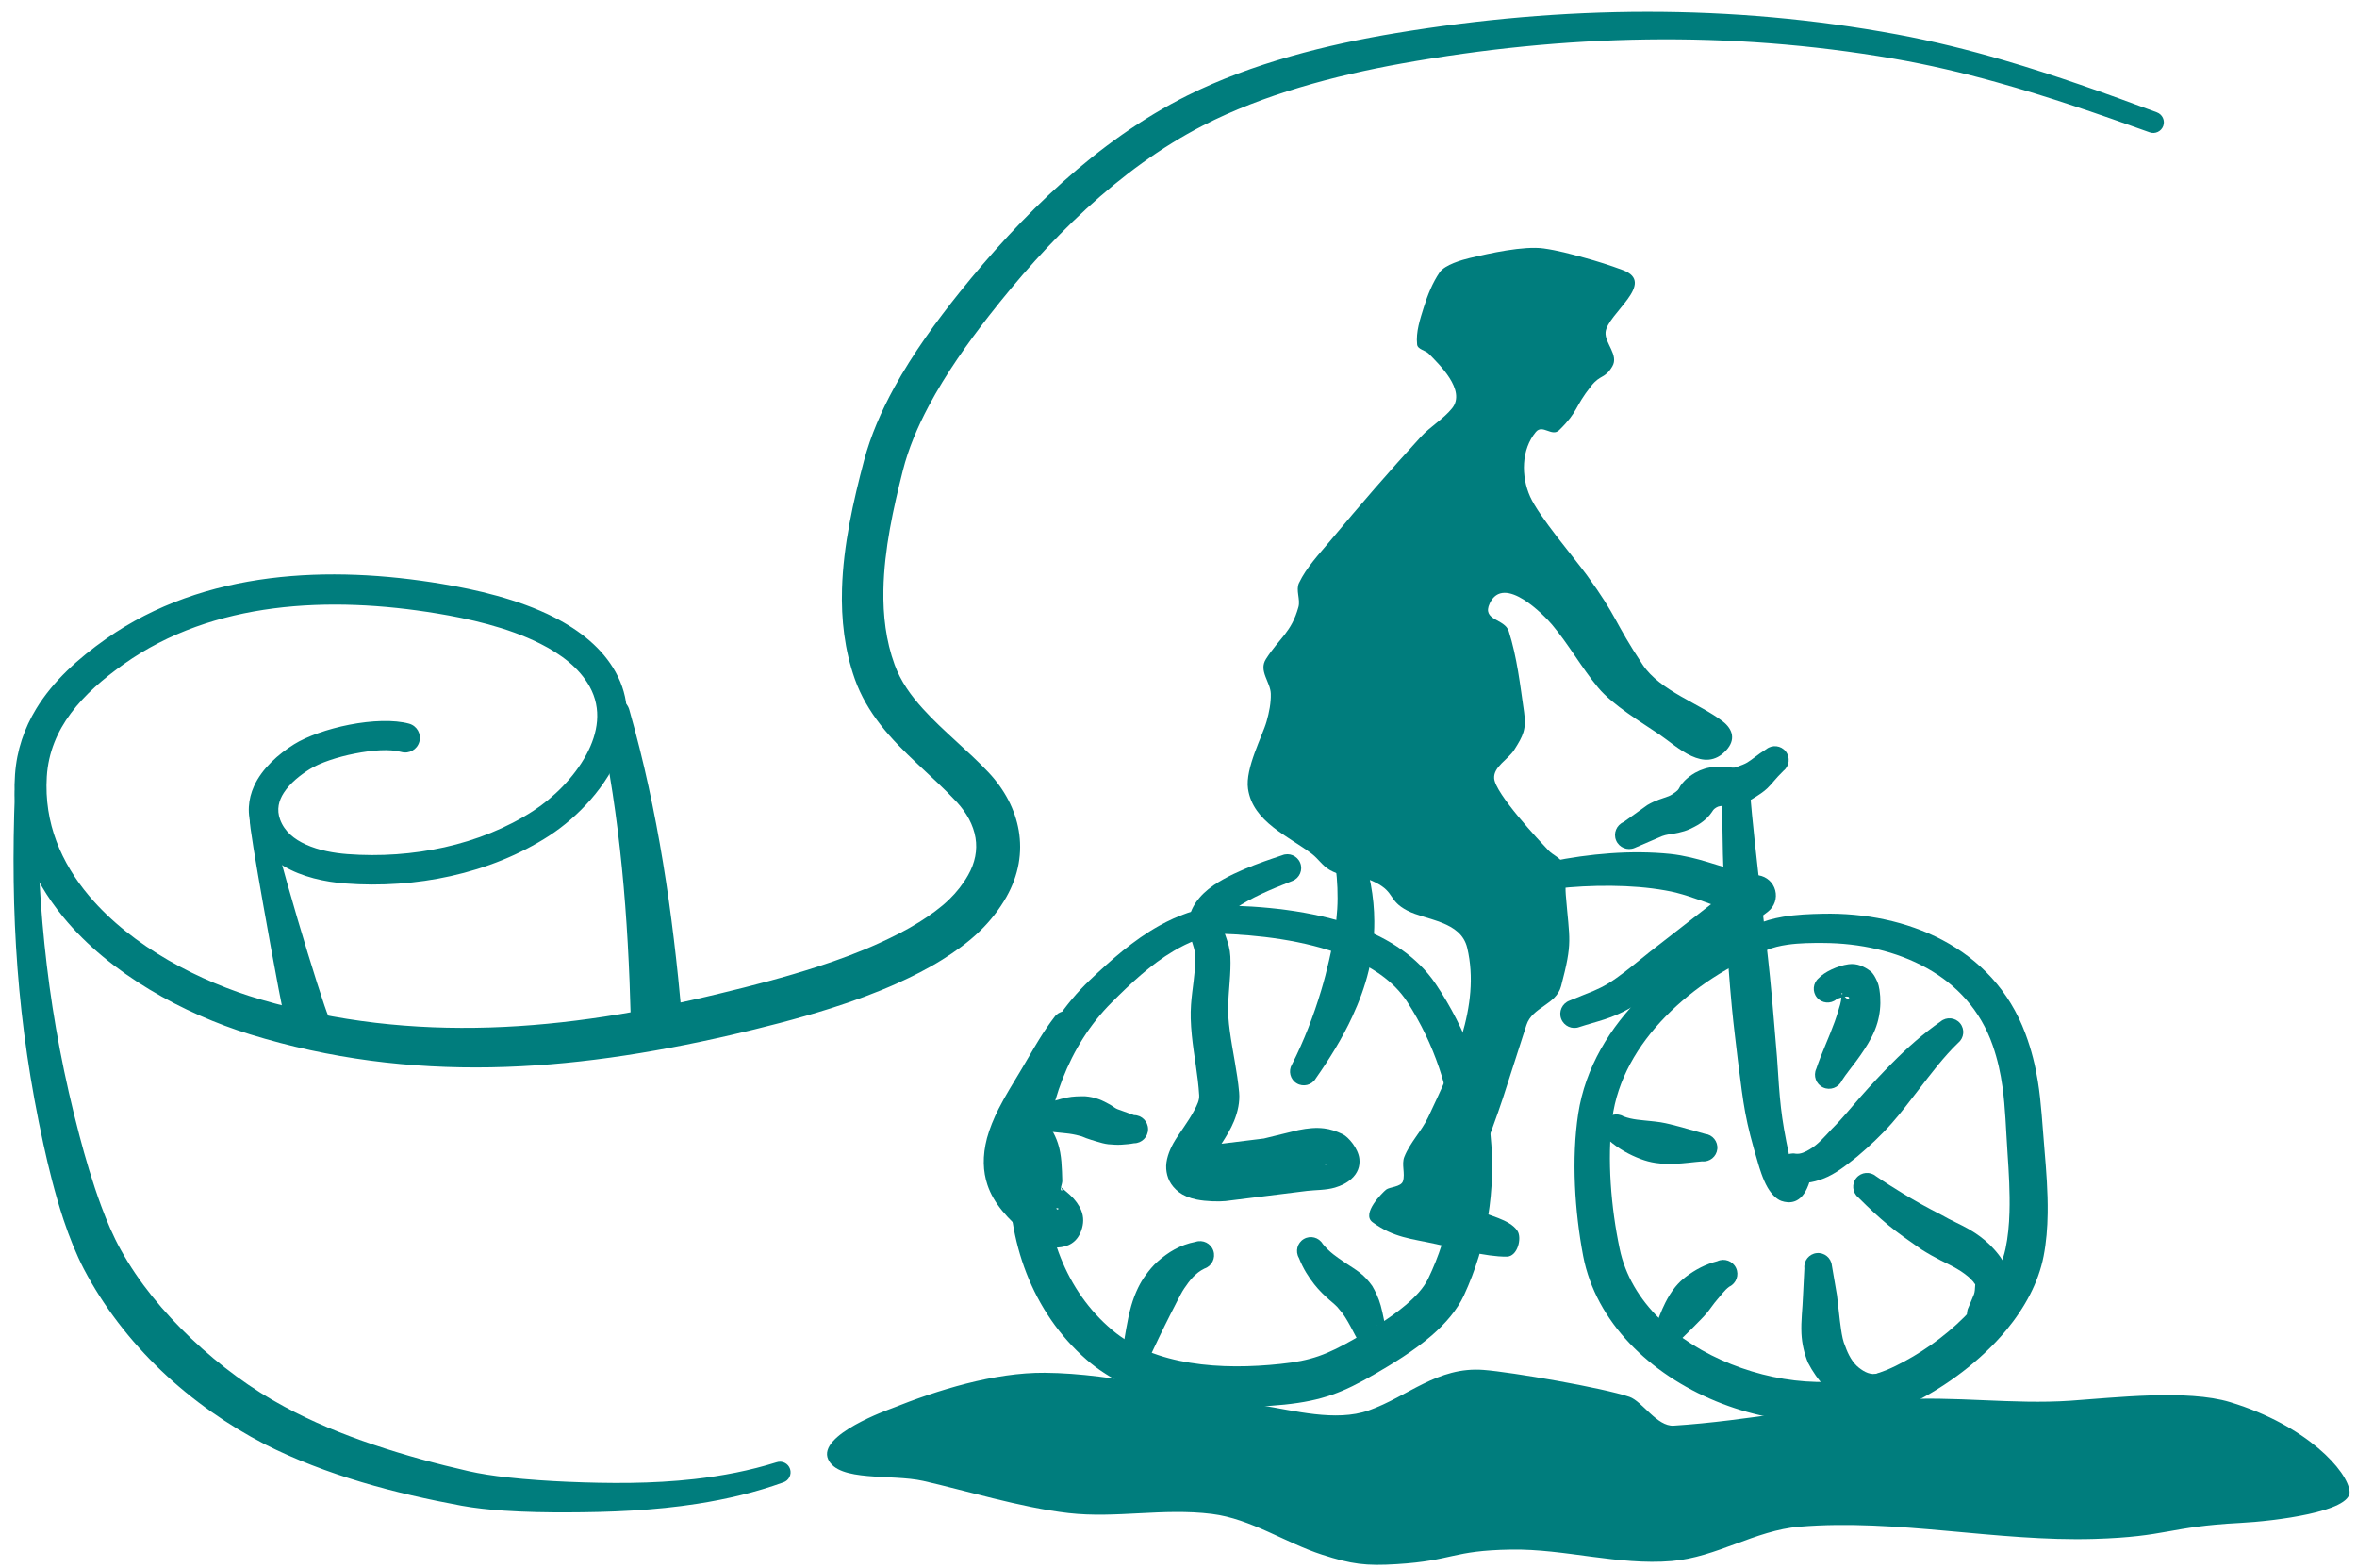 <?xml version="1.0" encoding="UTF-8" standalone="no"?>
<!DOCTYPE svg PUBLIC "-//W3C//DTD SVG 1.1//EN" "http://www.w3.org/Graphics/SVG/1.1/DTD/svg11.dtd">
<svg width="100%" height="100%" viewBox="0 0 230 153" version="1.1" xmlns="http://www.w3.org/2000/svg" xmlns:xlink="http://www.w3.org/1999/xlink" xml:space="preserve" xmlns:serif="http://www.serif.com/" style="fill-rule:evenodd;clip-rule:evenodd;stroke-linejoin:round;stroke-miterlimit:2;">
    <rect x="0" y="0" width="230" height="153" fill="#333333" stroke="none"/>
    <rect id="Square" x="-4.11" y="-20.12" width="240" height="240" style="fill:none;"/>
    <clipPath id="_clip1">
        <rect id="Square1" serif:id="Square" x="-4.11" y="-20.12" width="240" height="240"/>
    </clipPath>
    <g clip-path="url(#_clip1)">
        <rect x="-4.11" y="-20.12" width="240" height="240" style="fill:#fff;"/>
        <g>
            <g>
                <g id="Paper">
                    <path d="M75.781,142.677c0.542,-0.182 1.129,0.109 1.312,0.651c0.182,0.542 -0.11,1.129 -0.652,1.312c-2.726,0.982 -5.528,1.64 -8.369,2.085c-4.226,0.663 -8.535,0.835 -12.802,0.844c-1.747,0.005 -3.949,-0.024 -6.085,-0.167c-1.467,-0.098 -2.901,-0.256 -4.148,-0.484c-3.191,-0.59 -6.503,-1.331 -9.739,-2.296c-3.301,-0.985 -6.516,-2.21 -9.46,-3.7c-3.549,-1.836 -7.049,-4.265 -10.104,-7.18c-3.051,-2.911 -5.653,-6.298 -7.55,-9.915c-0.75,-1.449 -1.42,-3.114 -1.991,-4.835c-0.835,-2.52 -1.474,-5.151 -1.95,-7.32c-1.293,-5.93 -2.107,-11.547 -2.536,-17.195c-0.429,-5.631 -0.482,-11.284 -0.249,-17.304c0.01,-0.591 0.498,-1.063 1.089,-1.053c0.591,0.011 1.063,0.499 1.053,1.09c0.024,5.923 0.309,11.474 0.968,16.988c0.654,5.478 1.684,10.91 3.191,16.628c0.534,2.039 1.249,4.508 2.125,6.871c0.555,1.499 1.177,2.953 1.877,4.21c1.758,3.201 4.191,6.134 6.928,8.728c2.778,2.633 5.879,4.92 9.073,6.624c2.696,1.471 5.659,2.684 8.697,3.709c3.077,1.038 6.227,1.89 9.271,2.58c1.123,0.256 2.419,0.451 3.746,0.601c2.052,0.23 4.171,0.359 5.855,0.433c4.127,0.175 8.302,0.201 12.417,-0.263c2.717,-0.306 5.404,-0.819 8.033,-1.642Z" style="fill:#007d7d;"/>
                    <path d="M24.367,79.89c0.024,-0.571 0.506,-1.016 1.077,-0.992c0.571,0.023 1.016,0.506 0.992,1.077c0.004,0.576 1.26,5.134 2.595,9.681c1.325,4.518 2.759,8.984 3.013,9.489c0.469,1.091 -0.036,2.356 -1.126,2.825c-1.09,0.468 -2.356,-0.037 -2.824,-1.127c-0.235,-0.648 -1.42,-6.974 -2.4,-12.524c-0.738,-4.185 -1.373,-7.905 -1.327,-8.429Z" style="fill:#007d7d;"/>
                    <path d="M58.427,70.046c-0.207,-0.826 0.296,-1.665 1.122,-1.872c0.826,-0.207 1.664,0.296 1.871,1.122c1.41,4.955 2.458,9.883 3.277,14.861c0.816,4.96 1.389,9.957 1.848,15.073c0.08,1.377 -0.974,2.56 -2.352,2.64c-1.377,0.079 -2.56,-0.975 -2.639,-2.352c-0.13,-5.024 -0.378,-9.939 -0.865,-14.832c-0.487,-4.887 -1.199,-9.739 -2.262,-14.64Z" style="fill:#007d7d;"/>
                    <path d="M210.474,10.965c0.537,0.197 0.813,0.792 0.617,1.328c-0.197,0.537 -0.792,0.813 -1.328,0.617c-4.925,-1.77 -9.871,-3.477 -14.903,-4.879c-3.332,-0.929 -6.701,-1.723 -10.126,-2.314c-8.004,-1.379 -16.01,-1.974 -24.009,-1.866c-8.002,0.109 -15.996,0.922 -23.974,2.351c-3.262,0.586 -6.646,1.347 -9.955,2.34c-3.271,0.983 -6.468,2.195 -9.396,3.701c-4.136,2.125 -7.926,4.941 -11.392,8.126c-3.508,3.224 -6.68,6.829 -9.538,10.492c-2.015,2.584 -4.16,5.586 -5.851,8.767c-1.086,2.042 -1.982,4.158 -2.516,6.283c-0.927,3.666 -1.824,7.678 -1.898,11.641c-0.046,2.495 0.241,4.969 1.095,7.308c0.6,1.651 1.61,3.033 2.766,4.307c1.989,2.193 4.406,4.08 6.39,6.193c1.59,1.692 2.606,3.646 2.954,5.687c0.358,2.104 0.015,4.314 -1.206,6.475c-0.348,0.614 -0.745,1.203 -1.182,1.762c-0.432,0.553 -0.903,1.076 -1.405,1.562c-0.563,0.546 -1.166,1.049 -1.796,1.519c-0.601,0.448 -1.226,0.867 -1.86,1.264c-0.718,0.451 -1.457,0.866 -2.211,1.256c-0.733,0.38 -1.48,0.735 -2.231,1.076c-2.028,0.911 -4.217,1.713 -6.449,2.423c-3.309,1.051 -6.71,1.901 -9.791,2.618c-7.863,1.807 -15.633,3.001 -23.395,3.138c-7.814,0.137 -15.618,-0.789 -23.497,-3.22c-6.454,-1.991 -13.649,-5.879 -18.205,-11.425c-3.179,-3.87 -5.105,-8.529 -4.716,-13.918c0.17,-2.414 0.919,-4.531 2.062,-6.413c1.643,-2.706 4.114,-4.926 6.83,-6.833c4.784,-3.366 10.267,-5.178 15.959,-5.901c5.567,-0.707 11.335,-0.373 16.821,0.547c3.229,0.539 7.419,1.473 10.908,3.242c2.56,1.298 4.743,3.05 6.023,5.359c1.408,2.538 1.379,5.193 0.482,7.675c-1.233,3.41 -4.165,6.481 -6.952,8.287c-2.86,1.855 -6.147,3.17 -9.612,3.942c-3.341,0.744 -6.849,0.984 -10.291,0.723c-1.956,-0.149 -4.239,-0.625 -6.037,-1.711c-1.353,-0.817 -2.443,-1.967 -3.02,-3.534c-0.574,-1.559 -0.42,-2.987 0.15,-4.255c0.776,-1.724 2.4,-3.139 3.909,-4.082c1.239,-0.774 3.287,-1.495 5.388,-1.907c2.164,-0.424 4.377,-0.507 5.837,-0.102c0.762,0.212 1.209,1.001 0.997,1.763c-0.211,0.762 -1.001,1.209 -1.763,0.997c-1.13,-0.313 -2.843,-0.176 -4.52,0.154c-1.718,0.337 -3.406,0.893 -4.419,1.527c-0.907,0.567 -1.9,1.339 -2.526,2.305c-0.483,0.746 -0.722,1.623 -0.359,2.607c0.436,1.182 1.398,1.927 2.499,2.429c1.29,0.588 2.779,0.844 4.081,0.943c3.161,0.238 6.38,0.018 9.448,-0.666c3.124,-0.698 6.091,-1.877 8.669,-3.55c1.94,-1.261 3.982,-3.239 5.2,-5.516c1.11,-2.073 1.532,-4.411 0.303,-6.62c-1.013,-1.821 -2.78,-3.15 -4.802,-4.172c-3.22,-1.628 -7.093,-2.461 -10.073,-2.955c-5.208,-0.861 -10.682,-1.178 -15.964,-0.493c-5.209,0.676 -10.23,2.329 -14.599,5.424c-1.969,1.397 -3.81,2.962 -5.19,4.818c-1.308,1.758 -2.189,3.782 -2.339,6.174c-0.276,4.527 1.413,8.412 4.122,11.626c4.205,4.989 10.83,8.38 16.723,10.106c7.522,2.204 14.953,2.969 22.378,2.737c7.485,-0.234 14.963,-1.488 22.524,-3.33c2.975,-0.715 6.259,-1.559 9.453,-2.596c2.07,-0.672 4.101,-1.425 5.979,-2.282c0.683,-0.31 1.362,-0.632 2.029,-0.977c0.648,-0.336 1.284,-0.692 1.902,-1.08c0.536,-0.336 1.065,-0.689 1.573,-1.068c0.482,-0.36 0.945,-0.743 1.375,-1.16c0.36,-0.349 0.699,-0.725 1.01,-1.123c0.307,-0.393 0.586,-0.807 0.831,-1.238c0.695,-1.216 0.922,-2.456 0.727,-3.645c-0.208,-1.26 -0.863,-2.45 -1.836,-3.501c-2.349,-2.536 -5.293,-4.77 -7.443,-7.542c-1.044,-1.345 -1.915,-2.807 -2.499,-4.455c-0.996,-2.825 -1.336,-5.8 -1.248,-8.8c0.124,-4.267 1.109,-8.584 2.15,-12.523c0.64,-2.41 1.679,-4.81 2.946,-7.118c1.841,-3.353 4.154,-6.514 6.33,-9.229c3.026,-3.776 6.382,-7.483 10.078,-10.794c3.733,-3.343 7.809,-6.285 12.241,-8.492c3.12,-1.554 6.519,-2.799 9.995,-3.792c3.438,-0.982 6.949,-1.72 10.332,-2.279c8.151,-1.349 16.31,-2.068 24.468,-2.073c8.155,-0.004 16.308,0.703 24.448,2.213c3.494,0.647 6.93,1.502 10.325,2.493c5.066,1.478 10.042,3.258 14.995,5.104Z" style="fill:#007d7d;"/>
                </g>
                <path id="Ground" d="M229.277,145.539c-0.158,-1.965 -4.149,-6.448 -11.656,-8.726c-4.188,-1.271 -11.332,-0.429 -15.582,-0.141c-5.658,0.384 -11.364,-0.487 -17.021,-0.096c-7.269,0.502 -14.42,2.066 -21.692,2.53c-1.639,0.104 -3.071,-2.38 -4.324,-2.81c-2.588,-0.889 -11.516,-2.419 -14.235,-2.627c-4.492,-0.345 -7.378,2.599 -11.213,3.953c-3.207,1.133 -7.307,-0.002 -10.493,-0.501c-6.745,-1.057 -14.202,-3.119 -21.111,-3.174c-4.937,-0.039 -10.481,1.691 -14.915,3.467c-0.21,0.084 -7.324,2.583 -6.218,4.983c1.023,2.221 6.174,1.409 9.264,2.099c3.911,0.873 9.506,2.603 14.202,3.14c4.62,0.529 9.207,-0.512 13.971,0.082c3.823,0.477 7.185,2.823 10.753,3.975c2.897,0.935 4.256,1.113 7.308,0.923c5.518,-0.343 5.328,-1.327 11.145,-1.419c5.218,-0.083 10.425,1.554 15.66,1.119c4.399,-0.366 8.13,-2.994 12.488,-3.354c9.532,-0.787 19.194,1.477 28.756,1.195c7.153,-0.211 7.228,-1.195 14.202,-1.557c3.399,-0.176 10.868,-1.097 10.711,-3.061Z" style="fill:#007d7d;"/>
                <g id="Drawing">
                    <g id="Bike">
                        <path d="M166.973,88.223c-1.474,-0.529 -2.939,-1.089 -4.477,-1.344c-1.648,-0.294 -3.454,-0.432 -5.266,-0.448c-1.849,-0.016 -3.695,0.077 -5.383,0.277c-0.734,0.119 -1.427,-0.38 -1.546,-1.115c-0.119,-0.734 0.38,-1.427 1.115,-1.546c1.781,-0.368 3.74,-0.648 5.714,-0.79c2.006,-0.144 4.017,-0.126 5.864,0.063c0.658,0.071 1.306,0.188 1.95,0.336c2.234,0.514 4.389,1.446 6.663,1.752c0.785,0.121 1.423,0.696 1.623,1.465c0.201,0.768 -0.074,1.582 -0.7,2.071c-1.227,0.947 -2.456,1.891 -3.712,2.799c-1.876,1.356 -3.793,2.648 -5.699,3.96c-0.907,0.612 -1.794,1.256 -2.713,1.849c-0.658,0.423 -1.325,0.825 -2.024,1.173c-0.58,0.289 -1.179,0.529 -1.795,0.732c-0.818,0.269 -1.656,0.484 -2.473,0.753c-0.708,0.268 -1.502,-0.089 -1.771,-0.798c-0.269,-0.708 0.089,-1.502 0.797,-1.771c0.79,-0.34 1.603,-0.632 2.395,-0.97c0.463,-0.198 0.912,-0.418 1.342,-0.678c0.57,-0.345 1.106,-0.737 1.637,-1.141c0.854,-0.65 1.676,-1.343 2.518,-2.007l5.941,-4.622Z" style="fill:#007d7d;"/>
                        <path d="M174.694,113.8c0.322,-0.13 0.694,-0.14 1.041,0.004c0.7,0.29 1.033,1.094 0.743,1.794c-0.698,1.916 -1.917,1.833 -2.641,1.585c-0.453,-0.156 -0.951,-0.628 -1.348,-1.305c-0.489,-0.834 -0.842,-2.074 -0.897,-2.256c-0.663,-2.228 -1.018,-3.622 -1.283,-5.037c-0.262,-1.395 -0.425,-2.806 -0.719,-5.075c-0.179,-1.571 -0.412,-3.344 -0.592,-5.242c-0.237,-2.495 -0.431,-5.197 -0.584,-7.902c-0.273,-4.789 -0.379,-9.576 -0.35,-13.259c-0.024,-0.744 0.561,-1.367 1.305,-1.39c0.743,-0.024 1.366,0.561 1.389,1.305c0.224,3.091 0.679,6.951 1.134,10.94c0.278,2.445 0.581,4.93 0.821,7.311c0.29,2.87 0.485,5.585 0.689,7.864c0.146,2.198 0.227,3.564 0.384,4.922c0.154,1.338 0.374,2.665 0.829,4.792c0.013,0.065 0.025,0.509 0.079,0.949Zm0.151,0.703c0.079,0.194 0.186,0.29 0.334,0.184c0.137,-0.098 -0.128,-0.15 -0.334,-0.184Z" style="fill:#007d7d;"/>
                        <path d="M172.362,73.097c0.583,-0.461 1.432,-0.362 1.893,0.221c0.462,0.584 0.363,1.433 -0.221,1.894c-0.847,0.831 -1.102,1.256 -1.588,1.715c-0.345,0.326 -0.795,0.631 -1.53,1.076c-0.377,0.222 -0.783,0.333 -1.193,0.434c-0.479,0.117 -0.977,0.142 -1.474,0.182c-0.274,0.022 -0.549,0.024 -0.786,0.183c-0.281,0.169 -0.329,0.314 -0.426,0.449c-0.114,0.159 -0.236,0.321 -0.398,0.486c-0.236,0.238 -0.533,0.508 -1.008,0.781c-0.485,0.272 -0.886,0.464 -1.271,0.581c-0.394,0.12 -0.744,0.197 -1.123,0.26c-0.301,0.05 -0.627,0.07 -1.046,0.223l-2.687,1.155c-0.698,0.295 -1.504,-0.033 -1.799,-0.731c-0.295,-0.698 0.033,-1.505 0.732,-1.799l2.32,-1.66c0.857,-0.499 1.445,-0.616 2.082,-0.863c0.213,-0.083 0.418,-0.22 0.69,-0.423c0.309,-0.216 0.331,-0.406 0.439,-0.567c0.115,-0.17 0.249,-0.339 0.42,-0.515c0.235,-0.241 0.548,-0.5 1.028,-0.777c0.609,-0.334 1.234,-0.526 1.89,-0.567c0.412,-0.026 0.83,-0.011 1.248,0.01c0.289,0.014 0.578,0.121 0.854,0.015c0.514,-0.188 0.841,-0.305 1.098,-0.463c0.552,-0.34 0.883,-0.687 1.856,-1.3Z" style="fill:#007d7d;"/>
                        <path d="M171.344,90.194l-0.061,0.052c0.839,-0.382 1.757,-0.63 2.7,-0.792c1.305,-0.224 2.66,-0.273 3.9,-0.299c4.093,-0.086 8.194,0.736 11.658,2.565c3.613,1.907 6.529,4.915 8.101,9.133c0.606,1.625 0.969,3.135 1.214,4.653c0.343,2.129 0.438,4.274 0.658,6.811c0.162,1.893 0.325,3.985 0.299,6.038c-0.018,1.454 -0.135,2.888 -0.398,4.226c-0.506,2.573 -1.831,5.015 -3.618,7.18c-2.513,3.045 -5.947,5.531 -9.063,7.084c-5.532,2.715 -12.939,2.487 -19.277,-0.116c-6.452,-2.651 -11.731,-7.711 -12.972,-14.188c-0.408,-2.158 -0.698,-4.518 -0.8,-6.884c-0.103,-2.392 -0.018,-4.79 0.319,-6.995c0.688,-4.469 3.076,-8.434 6.338,-11.621c3.158,-3.084 7.113,-5.445 11.002,-6.847Zm1.025,2.52l-0.061,0.052c-3.485,1.357 -7.012,3.579 -9.799,6.439c-2.694,2.763 -4.689,6.135 -5.181,9.929c-0.263,2.002 -0.287,4.174 -0.15,6.337c0.139,2.189 0.451,4.369 0.869,6.36c1.092,5.262 5.6,9.163 10.879,11.273c5.297,2.118 11.452,2.452 16.05,0.175c2.257,-1.101 4.708,-2.765 6.733,-4.803c1.917,-1.93 3.476,-4.187 3.995,-6.652c0.238,-1.121 0.347,-2.326 0.383,-3.547c0.056,-1.93 -0.064,-3.9 -0.185,-5.682c-0.165,-2.447 -0.213,-4.513 -0.501,-6.57c-0.183,-1.309 -0.461,-2.615 -0.95,-4.023c-1.196,-3.443 -3.519,-5.914 -6.407,-7.527c-2.989,-1.67 -6.558,-2.452 -10.137,-2.466c-1.108,-0.005 -2.321,0.001 -3.491,0.171c-0.712,0.104 -1.409,0.263 -2.047,0.534Z" style="fill:#007d7d;"/>
                        <path d="M166.377,110.635c0.74,0.078 1.278,0.741 1.201,1.481c-0.078,0.74 -0.741,1.278 -1.481,1.201c-0.89,0.071 -1.754,0.207 -2.676,0.237c-0.628,0.021 -1.256,0.009 -1.877,-0.085c-0.488,-0.073 -0.966,-0.2 -1.425,-0.373c-1.14,-0.428 -2.163,-1.002 -3.096,-1.805c-0.651,-0.388 -0.865,-1.232 -0.477,-1.883c0.388,-0.651 1.232,-0.865 1.883,-0.477c0.873,0.334 1.762,0.354 2.681,0.459c0.309,0.035 0.618,0.062 0.927,0.113c0.319,0.052 0.634,0.121 0.948,0.197c1.168,0.283 2.272,0.624 3.392,0.935Z" style="fill:#007d7d;"/>
                        <path d="M163.775,130.938c-0.407,0.622 -1.243,0.798 -1.866,0.391c-0.622,-0.407 -0.798,-1.244 -0.391,-1.866c0.32,-0.794 0.594,-1.581 0.993,-2.367c0.273,-0.539 0.586,-1.056 0.967,-1.523c0.301,-0.369 0.644,-0.7 1.02,-0.985c0.933,-0.708 1.925,-1.234 3.084,-1.53c0.687,-0.321 1.504,-0.023 1.825,0.663c0.32,0.687 0.023,1.505 -0.664,1.826c-0.471,0.349 -0.773,0.806 -1.154,1.234c-0.381,0.43 -0.683,0.915 -1.056,1.36c-0.318,0.38 -0.679,0.717 -1.023,1.077c-0.579,0.607 -1.165,1.138 -1.735,1.72Z" style="fill:#007d7d;"/>
                        <path d="M176.075,123.749c-0.077,-0.74 0.462,-1.403 1.202,-1.48c0.74,-0.076 1.403,0.463 1.48,1.203l0.497,2.9c0.136,1.037 0.23,2.215 0.402,3.361c0.087,0.579 0.187,1.147 0.416,1.652c0.284,0.797 0.696,1.573 1.318,2.064c0.536,0.423 1.154,0.765 1.933,0.558c0.708,-0.272 1.503,0.082 1.775,0.789c0.272,0.708 -0.082,1.503 -0.79,1.775c-1.37,0.708 -2.709,0.636 -3.931,0.232c-1.701,-0.562 -3.062,-2.119 -3.954,-3.843c-0.359,-0.878 -0.586,-1.843 -0.635,-2.842c-0.06,-1.226 0.112,-2.475 0.147,-3.581l0.14,-2.788Z" style="fill:#007d7d;"/>
                        <path d="M119.198,111.598l4.134,-0.511l3.362,-0.821c0.941,-0.188 1.728,-0.264 2.531,-0.163c0.575,0.073 1.154,0.252 1.796,0.563c0.561,0.272 1.518,1.392 1.629,2.401c0.08,0.732 -0.165,1.411 -0.782,1.964c-0.46,0.412 -1.011,0.674 -1.605,0.848c-0.884,0.259 -1.915,0.226 -2.716,0.322l-7.966,0.991c-0.604,0.059 -1.844,0.048 -2.826,-0.151c-0.712,-0.145 -1.312,-0.416 -1.7,-0.712c-0.875,-0.669 -1.191,-1.468 -1.253,-2.265c-0.067,-0.853 0.291,-1.784 0.699,-2.522c0.511,-0.906 1.428,-2.04 2.055,-3.234c0.251,-0.478 0.492,-0.951 0.462,-1.432c-0.114,-1.965 -0.525,-3.905 -0.718,-5.862c-0.053,-0.539 -0.092,-1.08 -0.107,-1.622c-0.011,-0.452 -0.002,-0.904 0.029,-1.355c0.103,-1.541 0.431,-3.073 0.427,-4.618c-0,-0.841 -0.448,-1.643 -0.577,-2.469c-0.056,-0.356 -0.086,-0.712 -0.059,-1.073c0.092,-1.238 0.964,-2.509 2.417,-3.503c2.324,-1.588 6.055,-2.687 6.685,-2.924c0.689,-0.282 1.477,0.048 1.758,0.737c0.282,0.689 -0.049,1.476 -0.737,1.758c-0.436,0.193 -2.529,0.93 -4.415,1.975c-0.788,0.436 -1.536,0.931 -2.064,1.467c-0.213,0.217 -0.406,0.414 -0.412,0.65c-0.006,0.281 0.099,0.545 0.189,0.814c0.162,0.484 0.35,0.966 0.474,1.456c0.085,0.337 0.134,0.679 0.152,1.025c0.077,1.622 -0.178,3.247 -0.216,4.869c-0.008,0.341 -0.002,0.682 0.021,1.023c0.029,0.456 0.081,0.909 0.141,1.362c0.266,2.005 0.734,3.989 0.911,6.005c0.078,0.92 -0.118,1.868 -0.499,2.8c-0.309,0.759 -0.765,1.507 -1.22,2.207Zm10.07,1.985c0,0.001 0.001,0.002 0.001,0.003c0.036,0.077 0.154,0.076 0.196,0.099c-0.067,-0.037 -0.133,-0.071 -0.197,-0.102Z" style="fill:#007d7d;"/>
                        <path d="M118.873,88.391l0.196,-0.036c3.864,0.02 8.954,0.45 13.303,2.048c3.172,1.165 5.94,2.966 7.708,5.576c3.013,4.458 4.849,9.569 5.371,14.788c0.528,5.284 -0.306,10.676 -2.599,15.631c-0.658,1.417 -1.791,2.736 -3.134,3.901c-1.779,1.545 -3.928,2.824 -5.54,3.763c-1.581,0.916 -2.855,1.559 -4.189,2.025c-1.358,0.476 -2.778,0.771 -4.639,0.965c-3.765,0.378 -7.997,0.368 -11.867,-0.626c-2.741,-0.704 -5.303,-1.894 -7.431,-3.734c-5.378,-4.677 -7.8,-11.654 -7.565,-18.665c0.232,-6.878 2.999,-13.755 7.828,-18.364c2.067,-1.968 4.302,-3.951 6.821,-5.349c1.765,-0.98 3.664,-1.685 5.737,-1.923Zm0.147,2.711l0.195,-0.036c-1.698,0.239 -3.24,0.869 -4.67,1.712c-2.271,1.338 -4.254,3.221 -6.098,5.068c-4.14,4.137 -6.389,10.23 -6.47,16.263c-0.079,5.917 1.956,11.807 6.561,15.672c2.128,1.797 4.8,2.733 7.584,3.187c2.946,0.481 6.026,0.412 8.816,0.114c1.499,-0.155 2.645,-0.381 3.739,-0.76c1.121,-0.389 2.189,-0.933 3.521,-1.696c1.444,-0.823 3.375,-1.932 4.974,-3.291c0.918,-0.78 1.738,-1.629 2.196,-2.583c2.08,-4.309 2.865,-9.022 2.49,-13.66c-0.377,-4.669 -1.914,-9.266 -4.518,-13.304c-1.355,-2.106 -3.568,-3.523 -6.064,-4.511c-3.985,-1.575 -8.684,-2.066 -12.256,-2.175Z" style="fill:#007d7d;"/>
                        <path d="M179.684,97.322c-0.203,0.057 -0.391,0.13 -0.481,0.187c-0.572,0.476 -1.423,0.399 -1.899,-0.172c-0.477,-0.571 -0.4,-1.422 0.172,-1.899c0.536,-0.586 1.812,-1.204 2.908,-1.354c0.833,-0.115 1.536,0.226 2.119,0.663c0.312,0.242 0.502,0.627 0.685,1.034c0.218,0.487 0.25,1.113 0.285,1.448c0.057,0.876 -0.031,1.733 -0.269,2.557c-0.145,0.507 -0.351,0.998 -0.601,1.471c-0.416,0.79 -0.922,1.534 -1.455,2.259c-0.488,0.664 -1.001,1.271 -1.422,1.928c-0.321,0.687 -1.138,0.985 -1.825,0.664c-0.687,-0.32 -0.985,-1.138 -0.665,-1.825c0.503,-1.512 1.243,-3.045 1.806,-4.615c0.121,-0.339 0.229,-0.678 0.333,-1.018c0.133,-0.435 0.282,-0.864 0.309,-1.328Zm0.084,-0.276c0.028,-0.081 0.037,-0.148 -0.031,-0.139c-0.082,0.012 -0.044,0.069 0.031,0.139Zm0.244,0.206c0.017,0.016 0.032,0.031 0.043,0.044c0.084,0.103 0.335,0.265 0.376,0.127c0.055,-0.18 -0.155,-0.208 -0.419,-0.171Z" style="fill:#007d7d;"/>
                        <path d="M189.373,99.665c0.575,-0.473 1.425,-0.391 1.898,0.183c0.473,0.575 0.391,1.425 -0.184,1.898c-1.456,1.404 -2.642,3.006 -3.876,4.596c-0.854,1.102 -1.692,2.218 -2.614,3.264c-1.032,1.169 -2.172,2.231 -3.363,3.241c-0.98,0.772 -2.094,1.7 -3.338,2.167c-1.017,0.383 -2.079,0.575 -3.196,0.253c-0.744,-0.147 -1.229,-0.87 -1.082,-1.613c0.147,-0.744 0.87,-1.229 1.613,-1.082c0.5,0.055 0.919,-0.172 1.327,-0.405c0.868,-0.496 1.562,-1.341 2.206,-2.023c1.015,-1 1.896,-2.114 2.839,-3.18c0.986,-1.115 2.005,-2.2 3.052,-3.257c1.463,-1.479 3.005,-2.845 4.718,-4.042Z" style="fill:#007d7d;"/>
                        <path d="M101.155,108.829c0.14,0.055 0.275,0.133 0.396,0.237c0.872,0.668 1.362,1.534 1.676,2.473c0.386,1.154 0.393,2.466 0.432,3.684c0.01,0.307 -0.325,0.967 -0.02,0.939c0.052,-0.005 -0.001,-0.106 -0.023,-0.153c-0.023,-0.048 -0.075,-0.165 -0.075,-0.165c0,0 0.564,0.471 0.868,0.747c0.505,0.459 0.893,1 1.105,1.53c0.252,0.629 0.241,1.289 -0.013,1.982c-0.427,1.164 -1.304,1.559 -2.276,1.621c-1.071,0.068 -2.562,-0.839 -3.005,-1.2c-1.866,-1.581 -3.259,-3.087 -3.866,-4.919c-0.433,-1.305 -0.503,-2.781 -0.042,-4.556c0.25,-0.912 0.646,-1.896 1.133,-2.856c0.672,-1.321 1.481,-2.605 2.087,-3.617c0.64,-1.054 1.236,-2.136 1.886,-3.185c0.46,-0.741 0.938,-1.464 1.472,-2.151c0.426,-0.611 1.267,-0.761 1.877,-0.335c0.611,0.425 0.761,1.266 0.335,1.877c-0.305,0.49 -0.575,0.997 -0.838,1.51c-0.649,1.267 -1.206,2.58 -1.823,3.863c-0.375,0.768 -0.845,1.699 -1.286,2.674Zm-1.039,2.784c-0.028,0.11 -0.053,0.219 -0.075,0.326c-0.262,1.191 -0.118,2.102 0.31,2.913c0.01,0.019 0.02,0.038 0.03,0.056c0.052,-0.718 0.122,-1.466 0.036,-2.179c-0.047,-0.388 -0.118,-0.773 -0.301,-1.116Zm2.936,6.306c0.103,0.095 0.196,0.148 0.22,0.046c0.026,-0.109 -0.084,-0.094 -0.22,-0.046Zm-1.072,1.118c-0.036,0.237 -0.018,0.466 0.132,0.378c0.151,-0.089 0.049,-0.227 -0.132,-0.378Z" style="fill:#007d7d;"/>
                        <path d="M128.387,105.242c-0.381,0.639 -1.21,0.847 -1.848,0.466c-0.639,-0.382 -0.848,-1.21 -0.466,-1.849c1.171,-2.306 2.109,-4.745 2.853,-7.228c0.291,-0.969 0.543,-1.944 0.766,-2.923c0.148,-0.648 0.29,-1.295 0.409,-1.946c0.247,-1.354 0.419,-2.711 0.423,-4.094c0.003,-1.364 -0.085,-2.734 -0.392,-4.123c-0.22,-0.726 0.19,-1.493 0.916,-1.713c0.725,-0.22 1.492,0.191 1.712,0.916c0.901,2.354 1.334,4.742 1.347,7.144c0.009,1.618 -0.171,3.238 -0.55,4.819c-0.369,1.542 -0.931,3.044 -1.604,4.498c-0.984,2.126 -2.229,4.124 -3.566,6.033Z" style="fill:#007d7d;"/>
                        <path d="M181.326,116.831c-0.572,-0.475 -0.652,-1.326 -0.176,-1.898c0.475,-0.573 1.325,-0.652 1.898,-0.177c0.946,0.648 1.754,1.149 2.541,1.634c1.211,0.745 2.364,1.385 3.933,2.19c0.859,0.507 1.807,0.887 2.677,1.396c0.711,0.417 1.375,0.901 1.968,1.478c0.574,0.584 1.216,1.3 1.542,2.122c0.287,0.72 0.458,1.475 0.271,2.26c-0.154,0.625 -0.277,1.046 -0.453,1.401c-0.243,0.491 -0.521,0.841 -0.99,1.576c-0.346,0.674 -1.174,0.941 -1.849,0.596c-0.674,-0.346 -0.941,-1.175 -0.596,-1.849c0.229,-0.576 0.399,-0.911 0.528,-1.264c0.091,-0.247 0.099,-0.509 0.126,-0.953c0.004,-0.063 -0.078,-0.091 -0.102,-0.146c-0.057,-0.13 -0.179,-0.22 -0.275,-0.331c-0.205,-0.237 -0.464,-0.422 -0.689,-0.596c-0.206,-0.162 -0.431,-0.293 -0.653,-0.429c-0.516,-0.317 -1.071,-0.566 -1.614,-0.842c-0.653,-0.333 -1.292,-0.691 -1.903,-1.079c-1.272,-0.882 -2.278,-1.585 -3.231,-2.368c-0.956,-0.787 -1.85,-1.623 -2.953,-2.721Z" style="fill:#007d7d;"/>
                        <path d="M112.073,132.659c-0.235,0.706 -0.999,1.088 -1.705,0.853c-0.706,-0.236 -1.088,-1 -0.853,-1.706c0.273,-1.382 0.449,-2.905 0.872,-4.394c0.179,-0.626 0.411,-1.235 0.694,-1.811c0.202,-0.41 0.438,-0.799 0.701,-1.163c0.351,-0.485 0.725,-0.941 1.164,-1.333c1.037,-0.924 2.216,-1.648 3.719,-1.934c0.719,-0.24 1.497,0.149 1.737,0.869c0.24,0.719 -0.149,1.497 -0.868,1.737c-0.907,0.442 -1.452,1.171 -1.968,1.929c-0.252,0.372 -0.445,0.778 -0.661,1.183c-0.227,0.425 -0.444,0.862 -0.666,1.3c-0.771,1.518 -1.502,3.064 -2.166,4.47Z" style="fill:#007d7d;"/>
                        <path d="M135.254,129.813c0.207,0.241 0.332,0.553 0.332,0.895c0,0.758 -0.615,1.374 -1.373,1.374c-0.321,0.053 -0.981,-0.212 -1.576,-1.107c-0.452,-0.679 -1.177,-2.393 -1.922,-3.181c-0.269,-0.379 -0.63,-0.638 -0.989,-0.958c-0.484,-0.431 -0.988,-0.898 -1.475,-1.52c-0.531,-0.678 -1.06,-1.465 -1.5,-2.574c-0.377,-0.641 -0.164,-1.468 0.477,-1.846c0.641,-0.378 1.468,-0.164 1.846,0.477c0.68,0.837 1.376,1.272 1.978,1.692c0.613,0.429 1.18,0.75 1.669,1.137c0.459,0.364 0.84,0.789 1.183,1.27c0.299,0.508 0.624,1.174 0.828,1.913c0.249,0.898 0.382,1.836 0.527,2.356c0.006,0.022 -0.001,0.057 -0.005,0.072Zm-0.476,-0.357c-0.188,-0.1 -0.386,-0.121 -0.565,-0.121c0.201,-0 0.393,0.043 0.565,0.121Z" style="fill:#007d7d;"/>
                        <path d="M102.153,110.387c-0.74,0.07 -1.399,-0.474 -1.469,-1.215c-0.071,-0.74 0.473,-1.399 1.214,-1.469c0.727,-0.213 1.452,-0.453 2.204,-0.61c0.615,-0.128 1.215,-0.131 1.785,-0.127c0.437,0.035 0.887,0.124 1.321,0.283c0.388,0.141 0.759,0.338 1.108,0.533c0.266,0.149 0.478,0.341 0.706,0.435l1.634,0.589c0.758,-0 1.373,0.615 1.373,1.373c0,0.758 -0.615,1.373 -1.373,1.373c-0.378,0.076 -0.785,0.106 -1.225,0.138c-0.436,0.031 -0.861,-0.011 -1.284,-0.042c-0.368,-0.039 -0.763,-0.154 -1.194,-0.283c-0.316,-0.094 -0.647,-0.198 -0.973,-0.314c-0.211,-0.075 -0.407,-0.187 -0.616,-0.224c-0.44,-0.122 -0.915,-0.209 -1.423,-0.257c-0.608,-0.058 -1.195,-0.126 -1.788,-0.183Z" style="fill:#007d7d;"/>
                    </g>
                    <path id="Rider" d="M150.636,24.244c1.32,0.182 2.613,0.533 3.898,0.884c1.29,0.352 2.568,0.755 3.82,1.223c3.357,1.256 -1.525,4.271 -1.68,6.067c-0.093,1.074 1.324,2.225 0.653,3.343c-0.734,1.223 -1.151,0.754 -2.062,1.905c-1.679,2.121 -1.203,2.425 -3.113,4.302c-0.714,0.703 -1.622,-0.611 -2.281,0.18c-1.431,1.716 -1.45,4.322 -0.562,6.307c0.875,1.958 4.306,5.971 5.54,7.668c3.047,4.188 2.577,4.409 5.444,8.736c1.691,2.55 5.572,3.798 7.811,5.525c1.006,0.776 1.278,1.801 0.35,2.816c-2.144,2.346 -4.763,-0.338 -6.52,-1.529c-1.679,-1.138 -4.574,-2.871 -5.99,-4.581c-1.619,-1.954 -2.863,-4.2 -4.496,-6.142c-0.723,-0.86 -4.695,-4.992 -6.074,-2.08c-0.809,1.709 1.454,1.47 1.853,2.726c0.811,2.55 1.11,5.238 1.494,7.885c0.242,1.67 -0.087,2.315 -0.959,3.687c-0.607,0.955 -2.031,1.642 -1.961,2.772c0.093,1.498 4.442,6.132 5.308,7.047c0.443,0.469 1.188,0.71 1.422,1.31c0.365,0.935 0.179,1.999 0.26,2.999c0.365,4.533 0.696,4.545 -0.457,8.927c-0.481,1.826 -2.804,2.025 -3.38,3.788c-2.338,7.162 -2.172,7.178 -4.898,14.21c-0.365,0.941 -0.908,1.885 -0.886,2.894c0.009,0.448 0.579,0.712 0.969,0.931c1.012,0.569 3.184,0.899 3.939,2.061c0.452,0.695 0.015,2.5 -1.042,2.51c-2.085,0.019 -5.005,-0.805 -6.855,-1.215c-2.486,-0.552 -4.149,-0.614 -6.24,-2.139c-1.147,-0.835 0.999,-2.929 1.32,-3.185c0.333,-0.265 1.467,-0.255 1.644,-0.828c0.233,-0.754 -0.16,-1.63 0.129,-2.364c0.554,-1.404 1.689,-2.515 2.332,-3.88c2.336,-4.955 5.155,-10.812 3.809,-16.514c-0.625,-2.643 -4.019,-2.685 -5.857,-3.645c-1.866,-0.976 -1.174,-1.769 -3.082,-2.736c-1.907,-0.966 -2.614,-0.182 -4.487,-1.229c-0.674,-0.377 -1.106,-1.083 -1.718,-1.553c-2.271,-1.741 -5.779,-3.116 -6.247,-6.364c-0.288,-1.997 1.418,-5.165 1.815,-6.579c0.246,-0.875 0.434,-1.788 0.408,-2.696c-0.034,-1.146 -1.215,-2.222 -0.47,-3.385c1.338,-2.091 2.476,-2.58 3.168,-5.074c0.209,-0.754 -0.283,-1.641 0.055,-2.347c0.736,-1.534 1.948,-2.794 3.037,-4.1c2.88,-3.453 5.82,-6.858 8.863,-10.168c0.928,-1.01 2.176,-1.708 3.037,-2.775c1.429,-1.773 -1.359,-4.372 -2.26,-5.31c-0.339,-0.353 -1.099,-0.424 -1.152,-0.911c-0.133,-1.231 0.29,-2.474 0.659,-3.656c0.368,-1.182 0.84,-2.357 1.535,-3.382c0.508,-0.748 2.188,-1.224 2.963,-1.408c1.864,-0.444 5.238,-1.198 7.194,-0.928Z" style="fill:#007d7d;"/>
                </g>
            </g>
        </g>
    </g>
</svg>
